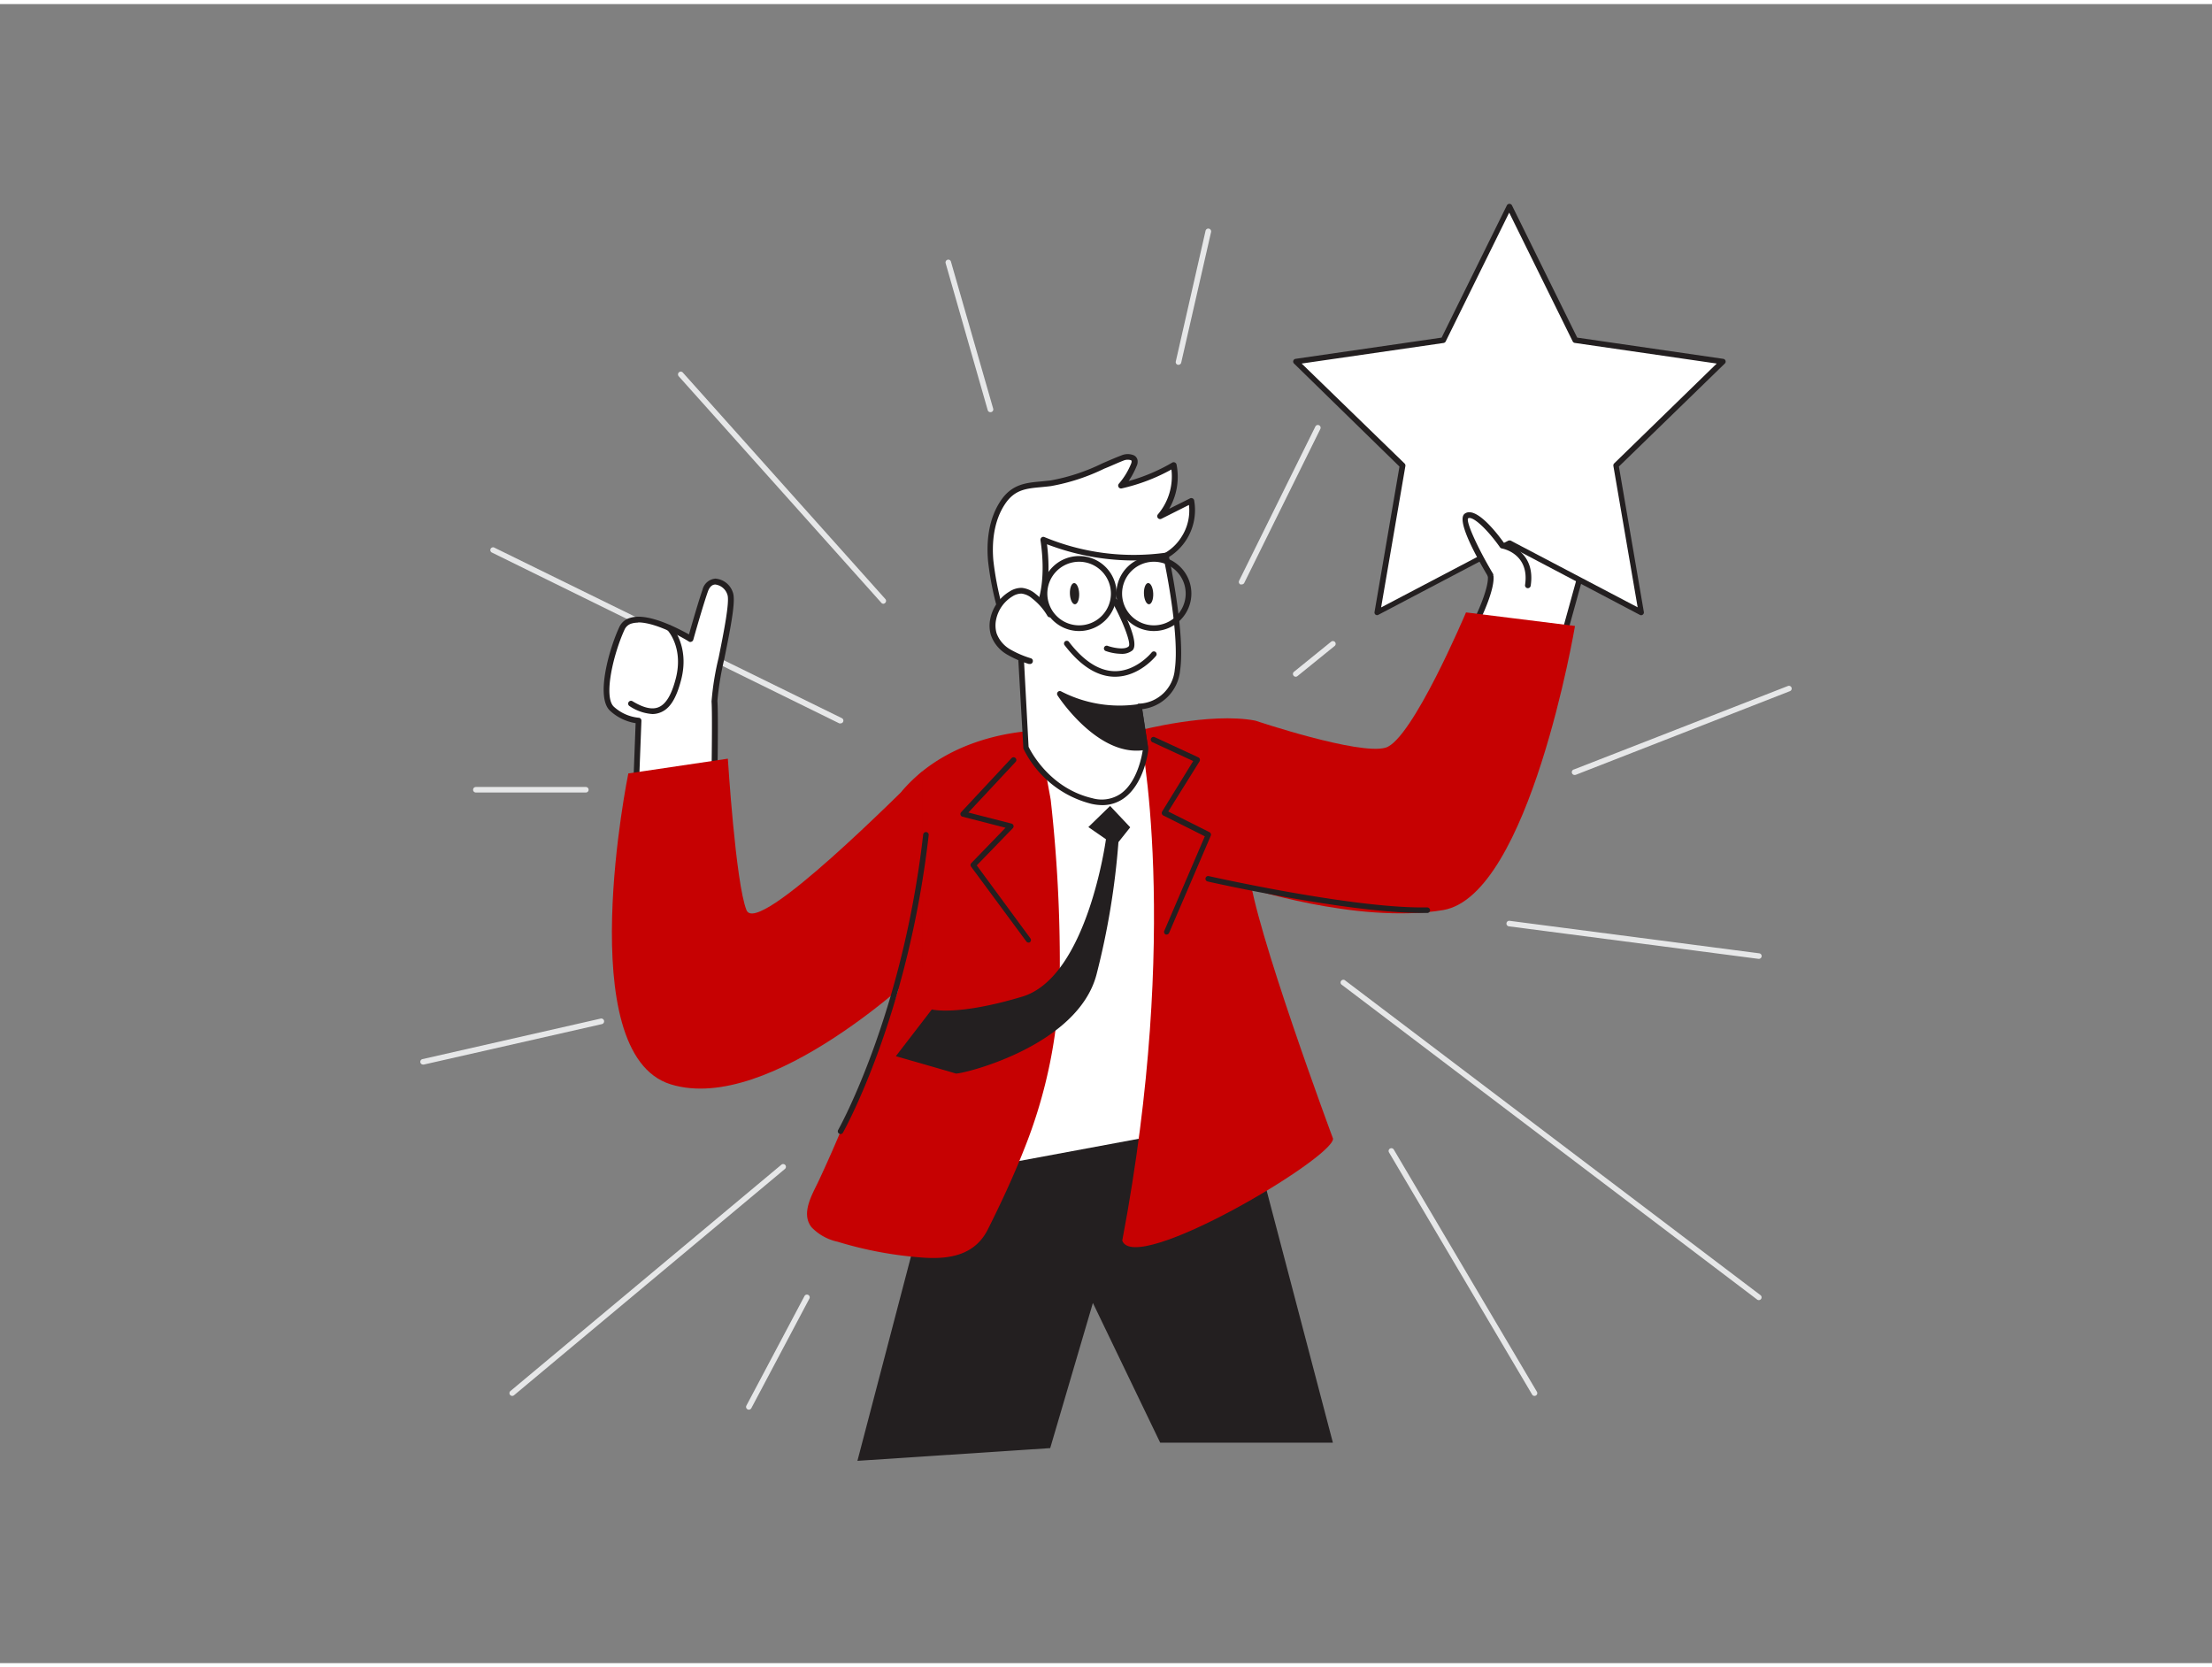 <svg xmlns="http://www.w3.org/2000/svg" viewBox="0 0 400 300" width="406" height="306" class="illustration styles_illustrationTablet__1DWOa"><rect x="0" y="0" width="400" height="300" fill="#808080" stroke="none"/><g id="_505_achievement_flatline" data-name="#505_achievement_flatline"><path d="M152,130.07a.59.59,0,0,1-.22,0L89,99.2a.5.5,0,1,1,.44-.89l62.79,30.81a.5.5,0,0,1,.23.67A.52.52,0,0,1,152,130.07Z" fill="#e6e7e8"></path><path d="M267,111.54s3-5.88,2.53-8.27-1.24-9.57-1.24-9.57L288,95.53l-6.34,22.87" fill="#fff"></path><path d="M281.64,118.92l-.14,0a.52.52,0,0,1-.36-.63L287.31,96l-18.44-1.71c.22,1.8.83,7,1.17,8.91.45,2.53-2.45,8.34-2.58,8.59a.52.52,0,0,1-.69.23.51.51,0,0,1-.23-.69c.8-1.6,2.81-6.13,2.49-8-.42-2.38-1.22-9.31-1.25-9.61a.52.52,0,0,1,.14-.42.53.53,0,0,1,.42-.15L288,95a.55.55,0,0,1,.38.22.51.51,0,0,1,.07.43l-6.33,22.88A.51.51,0,0,1,281.64,118.92Z" fill="#231f20"></path><path d="M129.18,140.34s.18-11.64,0-14.26,3.75-17.2,2.81-19.49-3.56-3.18-4.5-.48-2.63,8.7-2.63,8.7-10.32-6.36-12.39-2-4,12.47-1.82,14.54a8.29,8.29,0,0,0,4.82,2.18l-.56,14.77Z" fill="#fff"></path><path d="M114.91,144.85a.54.54,0,0,1-.32-.11.49.49,0,0,1-.19-.42l.54-14.29a8.89,8.89,0,0,1-4.64-2.26c-2.62-2.46-.14-11.21,1.7-15.14a3,3,0,0,1,2-1.65c3.19-1,8.76,2,10.59,3,.46-1.63,1.7-5.93,2.45-8.09a2.62,2.62,0,0,1,2.32-2,3.6,3.6,0,0,1,3.15,2.46c.56,1.38-.23,5.65-1.52,12a53,53,0,0,0-1.26,7.63c.19,2.62,0,13.83,0,14.31a.5.5,0,0,1-.37.49l-14.27,4A.34.34,0,0,1,114.91,144.85Zm.5-33a4.16,4.16,0,0,0-1.15.15,2,2,0,0,0-1.32,1.11c-2,4.35-3.86,12.13-1.94,13.94a7.76,7.76,0,0,0,4.5,2,.52.52,0,0,1,.49.54l-.54,14.06,13.22-3.7c0-2,.16-11.53,0-13.84a49.7,49.7,0,0,1,1.28-7.91c.87-4.32,2.06-10.23,1.58-11.42a2.63,2.63,0,0,0-2.17-1.82c-.77,0-1.17.73-1.37,1.32-.93,2.65-2.61,8.61-2.62,8.67a.53.53,0,0,1-.31.34.5.5,0,0,1-.46,0C124.53,115.21,119,111.81,115.41,111.81Zm13.77,28.53h0Z" fill="#231f20"></path><polygon points="168.98 210.25 155.05 263.42 189.91 261.12 197.63 234.87 209.8 260.14 241.03 260.14 221.97 187.6 168.98 210.25" fill="#231f20"></polygon><path d="M218.48,203.36,166.8,213l12.85-76.33s26.31-5.28,32.67-5.28C217.68,131.35,218.48,203.36,218.48,203.36Z" fill="#fff"></path><path d="M166.8,213.46a.5.5,0,0,1-.35-.14.52.52,0,0,1-.15-.44l12.85-76.34a.51.51,0,0,1,.4-.4c1.07-.22,26.43-5.29,32.77-5.29h0c1.14,0,3.82.06,5.58,36.48.86,17.8,1.07,35.84,1.08,36a.51.51,0,0,1-.41.5l-51.69,9.6Zm13.28-76.41-12.67,75.29,50.57-9.4c-.46-39.9-2.94-71.09-5.66-71.09C206.47,131.85,183.17,136.43,180.08,137.05Z" fill="#231f20"></path><path d="M188.4,131.35c-.77.5,1.48,11.61,1.61,12.61a265.82,265.82,0,0,1,1.64,30.35,89.67,89.67,0,0,1-6.55,33c-1.91,4.85-4.13,9.59-6.46,14.25s-6.91,5.46-11.79,5.11a70,70,0,0,1-15.39-2.87,9.21,9.21,0,0,1-4.71-2.62c-2-2.55.18-6,1.32-8.44,1.62-3.47,3.17-7,4.62-10.52,2.31-5.69,8.54-19.33,10.13-25.26,2.07-7.71-1-7.73-.64-15.7.15-3.22.19-6.44.32-9.66.07-1.93-.51-8,.75-9.46C172.88,131.05,188.4,131.35,188.4,131.35Z" fill="#c60102"></path><path d="M227,129.57c.32.06-1.25,25.92-1.14,27.21.83,9.81,15.2,48.39,15.2,48.39,0,3.55-35.83,24.8-38.12,18.43,10.62-56,3.3-92.23,3.05-92.25C206,131.35,218.75,128,227,129.57Z" fill="#c60102"></path><path d="M200.74,145l-3.93,3.82,3.18,2.2s-3.35,24.92-15.13,28.46-16.36,2.32-16.36,2.32L162,190.25s10.1,2.89,10.82,3.13,22.12-4.75,25.49-18a137.73,137.73,0,0,0,3.94-23.84l2.13-2.68Z" fill="#231f20"></path><path d="M186,169.71a.51.51,0,0,1-.4-.2L175.62,156a.49.49,0,0,1,0-.64l6.21-6.42-7.79-2a.48.48,0,0,1-.35-.34.5.5,0,0,1,.12-.48l9.11-9.77a.5.5,0,0,1,.73.69l-8.54,9.15,7.81,2a.51.51,0,0,1,.35.35.49.49,0,0,1-.12.48l-6.52,6.73,9.71,13.21a.5.5,0,0,1-.11.69A.47.47,0,0,1,186,169.71Z" fill="#231f20"></path><path d="M211,168.25a.71.71,0,0,1-.2,0,.51.51,0,0,1-.26-.66l7.33-17.1-7.52-3.77a.55.55,0,0,1-.25-.31.51.51,0,0,1,.05-.4l5.62-9.13-7.38-3.41a.52.52,0,0,1-.25-.67.5.5,0,0,1,.67-.24l7.89,3.65a.49.49,0,0,1,.27.31.53.53,0,0,1-.05.41L211.26,146l7.45,3.74a.5.5,0,0,1,.24.64l-7.52,17.53A.51.51,0,0,1,211,168.25Z" fill="#231f20"></path><polygon points="272.91 36.58 284.84 60.75 311.51 64.63 292.21 83.44 296.77 110.01 272.91 97.47 249.05 110.01 253.61 83.44 234.31 64.63 260.98 60.75 272.91 36.58" fill="#fff"></polygon><path d="M296.77,110.51a.46.46,0,0,1-.23-.06L272.91,98l-23.63,12.42a.47.47,0,0,1-.52,0,.49.49,0,0,1-.2-.49l4.51-26.3L234,65a.49.49,0,0,1-.13-.51.51.51,0,0,1,.4-.34l26.42-3.84,11.81-23.93a.52.52,0,0,1,.9,0l11.81,23.93,26.42,3.84a.51.51,0,0,1,.4.34.49.49,0,0,1-.13.51L292.75,83.62l4.51,26.3a.49.49,0,0,1-.2.49A.45.45,0,0,1,296.77,110.51ZM272.91,97a.46.46,0,0,1,.23,0l23,12.08-4.39-25.57a.53.53,0,0,1,.14-.45L310.44,65l-25.67-3.73a.52.52,0,0,1-.38-.28L272.91,37.71,261.43,61a.52.52,0,0,1-.38.28L235.38,65,254,83.08a.53.53,0,0,1,.14.45l-4.39,25.57,23-12.08A.46.46,0,0,1,272.91,97Z" fill="#231f20"></path><path d="M227,129.57s18.75,6.3,23.56,4.89S265.1,110,265.1,110l19.71,2.45s-8.22,48.76-23.86,51.38-36.43-4.35-36.43-4.35Z" fill="#c60102"></path><path d="M181.38,111.54c-.8-3.62-1.88-7.2-2.2-10.89s.18-7.6,2.27-10.65c2.25-3.28,5.12-2.9,8.58-3.35,4.59-.6,8.69-2.9,12.95-4.56.81-.32,2.07-.39,2.22.47a1.44,1.44,0,0,1-.15.78,13.62,13.62,0,0,1-2.27,3.74,33.54,33.54,0,0,0,9.48-3.74,11.07,11.07,0,0,1-2.45,9.28l5.63-2.82a9.49,9.49,0,0,1-7.1,10.87" fill="#fff"></path><path d="M181.38,112.05a.5.5,0,0,1-.5-.4c-.21-.94-.44-1.88-.67-2.83a54.65,54.65,0,0,1-1.54-8.12c-.27-3.06-.08-7.44,2.36-11,2-2.9,4.52-3.14,7.21-3.38l1.73-.18a35.43,35.43,0,0,0,9.37-3.09c1.13-.49,2.29-1,3.45-1.44a2.87,2.87,0,0,1,2.28,0,1.23,1.23,0,0,1,.64.89,1.84,1.84,0,0,1-.18,1.06,14.18,14.18,0,0,1-1.44,2.69A33.08,33.08,0,0,0,212,82.9a.49.49,0,0,1,.47,0,.52.52,0,0,1,.29.37,11.57,11.57,0,0,1-1.34,8l3.78-1.89a.53.53,0,0,1,.46,0,.51.51,0,0,1,.28.36,10,10,0,0,1-7.5,11.48.51.51,0,0,1-.61-.4.53.53,0,0,1,.41-.61,8.61,8.61,0,0,0,5.37-3.8A8.77,8.77,0,0,0,215,90.57l-5,2.51a.52.52,0,0,1-.62-.8,10.59,10.59,0,0,0,2.45-8.12,33.93,33.93,0,0,1-9,3.42.52.52,0,0,1-.51-.84,13,13,0,0,0,2.2-3.59,1.14,1.14,0,0,0,.11-.5.21.21,0,0,0-.12-.17,2,2,0,0,0-1.4.09c-1.14.44-2.3,1-3.41,1.43a36.61,36.61,0,0,1-9.66,3.16c-.61.08-1.2.13-1.77.19-2.64.24-4.73.43-6.45,2.94-2.26,3.3-2.44,7.43-2.19,10.32a55.2,55.2,0,0,0,1.52,8c.23,1,.46,1.9.68,2.85a.52.52,0,0,1-.4.61Z" fill="#231f20"></path><path d="M206,127l1.19,7.76s-1.22,11.29-9.75,9.31-11.93-9.67-11.93-9.67l-1.09-20.5s6.29-3.43,4.3-17.12a42.16,42.16,0,0,0,22.15,2.87s3,14.1,2.08,20.7A7.29,7.29,0,0,1,206,127Z" fill="#fff"></path><path d="M199.33,144.85a9.28,9.28,0,0,1-2-.24,18.77,18.77,0,0,1-12.28-10,.39.39,0,0,1,0-.18L183.88,114a.5.5,0,0,1,.27-.48c.06,0,5.93-3.48,4-16.59a.54.54,0,0,1,.21-.49.49.49,0,0,1,.53-.05,42.08,42.08,0,0,0,21.86,2.82.52.52,0,0,1,.57.41c.12.57,3.05,14.26,2.08,20.88a7.79,7.79,0,0,1-6.87,7l1.11,7.21a.66.66,0,0,1,0,.14c0,.24-.71,6.14-4.42,8.77A6.62,6.62,0,0,1,199.33,144.85ZM186,134.3c.39.82,3.83,7.51,11.53,9.3a6.12,6.12,0,0,0,5.14-.82c3.14-2.22,3.9-7.35,4-8l-1.18-7.69a.5.5,0,0,1,.12-.41.46.46,0,0,1,.38-.18,6.75,6.75,0,0,0,6.45-6.21c.84-5.77-1.46-17.57-2-20a44.09,44.09,0,0,1-21.11-2.61c1.43,11.67-3.18,15.7-4.4,16.55Z" fill="#231f20"></path><path d="M201.59,107.94s4,7.43,2.83,8.55-4.28,0-4.28,0" fill="#fff"></path><path d="M202.72,117.49A8.9,8.9,0,0,1,200,117a.5.5,0,1,1,.33-.94c.72.26,3,.82,3.77.08.49-.45-.91-4.23-2.93-7.94a.5.5,0,0,1,.2-.68.5.5,0,0,1,.68.2c1.28,2.34,4.09,7.91,2.72,9.16A3,3,0,0,1,202.72,117.49Z" fill="#231f20"></path><ellipse cx="194.31" cy="106.62" rx="0.84" ry="1.92" transform="translate(-4.31 8.26) rotate(-2.41)" fill="#231f20"></ellipse><ellipse cx="207.7" cy="106.62" rx="0.84" ry="1.92" transform="translate(-4.3 8.82) rotate(-2.41)" fill="#231f20"></ellipse><path d="M189.87,110.4a11.86,11.86,0,0,0-2.94-3.33,4,4,0,0,0-2.18-1,3.56,3.56,0,0,0-1.88.56,6.9,6.9,0,0,0-3.28,4.6,5.49,5.49,0,0,0,.1,2.67,6.09,6.09,0,0,0,2.66,3.2,18.36,18.36,0,0,0,3.88,1.68" fill="#fff"></path><path d="M186.23,119.33l-.17,0a18.51,18.51,0,0,1-4-1.74,6.55,6.55,0,0,1-2.87-3.47,6,6,0,0,1-.12-2.93,7.5,7.5,0,0,1,3.54-5,4,4,0,0,1,2.15-.63,4.54,4.54,0,0,1,2.48,1.07,12.42,12.42,0,0,1,3.06,3.48.52.52,0,0,1-.18.71.52.52,0,0,1-.71-.19,11.07,11.07,0,0,0-2.8-3.18,3.55,3.55,0,0,0-1.89-.85,3.05,3.05,0,0,0-1.6.48,6.44,6.44,0,0,0-3,4.26,5.15,5.15,0,0,0,.09,2.42,5.56,5.56,0,0,0,2.44,2.91,17.62,17.62,0,0,0,3.78,1.63.51.51,0,0,1,.32.65A.5.5,0,0,1,186.23,119.33Z" fill="#231f20"></path><path d="M206,127a23.32,23.32,0,0,1-14.32-2.36s7.3,11.22,15.44,9.64Z" fill="#231f20"></path><path d="M205.48,135c-7.64,0-14-9.58-14.25-10a.51.51,0,0,1,.05-.61.49.49,0,0,1,.6-.11,23,23,0,0,0,14,2.31.54.54,0,0,1,.39.08.51.51,0,0,1,.21.34l1.12,7.27a.49.49,0,0,1-.39.57A9.15,9.15,0,0,1,205.48,135Zm-12.29-9c2.25,2.87,7.61,8.72,13.33,8l-1-6.29A23.76,23.76,0,0,1,193.19,125.93Z" fill="#231f20"></path><path d="M195.14,113.37a6.78,6.78,0,1,1,6.78-6.78A6.79,6.79,0,0,1,195.14,113.37Zm0-12.53a5.75,5.75,0,1,0,5.75,5.75A5.76,5.76,0,0,0,195.14,100.84Z" fill="#231f20"></path><path d="M208.66,113.37a6.78,6.78,0,1,1,6.78-6.78A6.79,6.79,0,0,1,208.66,113.37Zm0-12.53a5.75,5.75,0,1,0,5.75,5.75A5.76,5.76,0,0,0,208.66,100.84Z" fill="#231f20"></path><path d="M201.63,121.63h0c-3.16,0-6.21-1.92-9.08-5.65a.5.5,0,1,1,.79-.6c2.67,3.46,5.46,5.23,8.29,5.25h0c3.91,0,6.62-3.38,6.65-3.41a.5.5,0,0,1,.79.61C208.93,118,206,121.63,201.63,121.63Z" fill="#231f20"></path><path d="M166.8,138.74c-3.55,3.41-29.84,30-31.81,25.1s-3.37-27.39-3.37-27.39l-18,2.67s-10.38,50.64,7.67,56.22,45.51-21,45.51-21Z" fill="#c60102"></path><path d="M152,204.33a.47.47,0,0,1-.25-.07.49.49,0,0,1-.18-.68c.11-.2,11.63-20.76,15.37-53.42a.52.52,0,0,1,.56-.44.5.5,0,0,1,.44.55c-3.77,32.88-15.39,53.6-15.51,53.81A.5.5,0,0,1,152,204.33Z" fill="#231f20"></path><path d="M257.1,164.35c-13.45,0-38.47-5.63-38.72-5.69a.5.5,0,0,1-.38-.6.48.48,0,0,1,.6-.37c.25.05,25.16,5.66,38.49,5.66h1a.51.51,0,0,1,.51.49.5.5,0,0,1-.49.51Z" fill="#231f20"></path><path d="M121.09,112.85s3.16,3.37,1.61,9.28-4.16,7-8.59,4.37" fill="#fff"></path><path d="M118,128.38a8.35,8.35,0,0,1-4.16-1.44.51.51,0,1,1,.53-.88c2,1.21,3.54,1.56,4.7,1.09,1.34-.54,2.36-2.22,3.12-5.15,1.45-5.54-1.37-8.66-1.49-8.79a.52.52,0,0,1,0-.73.5.5,0,0,1,.72,0c.14.15,3.34,3.65,1.74,9.76-.87,3.31-2,5.17-3.73,5.85A3.91,3.91,0,0,1,118,128.38Z" fill="#231f20"></path><path d="M269.53,103.27s-5.77-9.71-4.36-10.7,4.69,2.79,6.5,5.35c0,0,5.55,1,4.62,7.18" fill="#fff"></path><path d="M276.29,105.62h-.08a.52.52,0,0,1-.43-.59c.85-5.62-4-6.56-4.2-6.59a.53.53,0,0,1-.33-.21c-2.38-3.37-5-5.76-5.78-5.23-.37.67,1.69,5.27,4.51,10a.52.52,0,0,1-.18.7.51.51,0,0,1-.71-.18c-2.74-4.62-5.7-10.34-4.21-11.38,2-1.42,5.81,3.5,7.1,5.31,1.07.28,5.71,1.84,4.82,7.72A.52.52,0,0,1,276.29,105.62Z" fill="#231f20"></path><path d="M92.62,251.68a.5.5,0,0,1-.32-.88l49-40.93a.5.5,0,0,1,.64.77l-49,40.93A.5.5,0,0,1,92.62,251.68Z" fill="#e6e7e8"></path><path d="M318.05,234.36a.49.49,0,0,1-.3-.1l-75.08-56.9a.5.5,0,1,1,.6-.79l75.08,56.89a.5.5,0,0,1,.1.7A.51.51,0,0,1,318.05,234.36Z" fill="#e6e7e8"></path><path d="M159.75,108.44a.5.5,0,0,1-.37-.17L122.75,67.32a.51.51,0,0,1,0-.71.5.5,0,0,1,.71,0l36.62,40.95a.5.5,0,0,1,0,.71A.51.51,0,0,1,159.75,108.44Z" fill="#e6e7e8"></path><path d="M284.83,139.39a.5.5,0,0,1-.18-1l38.66-15.08a.5.5,0,0,1,.37.93L285,139.35A.39.39,0,0,1,284.83,139.39Z" fill="#e6e7e8"></path><path d="M224.52,104.94a.44.44,0,0,1-.22,0,.5.5,0,0,1-.23-.67l13.79-27.88a.5.5,0,0,1,.9.44L225,104.67A.51.51,0,0,1,224.52,104.94Z" fill="#e6e7e8"></path><path d="M318.05,172.65H318l-45.14-5.88a.5.5,0,1,1,.12-1l45.15,5.88a.5.5,0,0,1,.43.56A.51.51,0,0,1,318.05,172.65Z" fill="#e6e7e8"></path><path d="M234.31,121.63a.48.48,0,0,1-.39-.19.49.49,0,0,1,.07-.7l6.73-5.45a.5.5,0,0,1,.7.08.5.5,0,0,1-.07.7l-6.73,5.45A.51.51,0,0,1,234.31,121.63Z" fill="#e6e7e8"></path><path d="M277.49,251.68a.49.49,0,0,1-.43-.24l-25.89-43.8a.5.5,0,0,1,.18-.68.51.51,0,0,1,.69.17l25.88,43.8a.49.49,0,0,1-.18.68A.45.45,0,0,1,277.49,251.68Z" fill="#e6e7e8"></path><path d="M135.41,254.17a.46.46,0,0,1-.23-.06.5.5,0,0,1-.21-.67l10.51-19.82a.5.5,0,0,1,.68-.2.49.49,0,0,1,.2.67l-10.5,19.82A.52.52,0,0,1,135.41,254.17Z" fill="#e6e7e8"></path><path d="M76.5,191.76a.49.49,0,0,1-.48-.38.5.5,0,0,1,.37-.6l32.23-7.33a.5.5,0,1,1,.22,1l-32.23,7.32Z" fill="#e6e7e8"></path><path d="M179.09,73.79a.49.49,0,0,1-.48-.36L171,46.85a.51.51,0,0,1,.35-.62.49.49,0,0,1,.61.34l7.64,26.59a.49.49,0,0,1-.34.61A.34.34,0,0,1,179.09,73.79Z" fill="#e6e7e8"></path><path d="M213.11,65.23H213a.5.5,0,0,1-.38-.6L218,41a.5.5,0,1,1,1,.22L213.6,64.84A.51.51,0,0,1,213.11,65.23Z" fill="#e6e7e8"></path><path d="M105.94,142.57H86.05a.5.5,0,0,1-.5-.5.5.5,0,0,1,.5-.5h19.89a.5.5,0,0,1,.5.5A.5.5,0,0,1,105.94,142.57Z" fill="#e6e7e8"></path></g></svg>